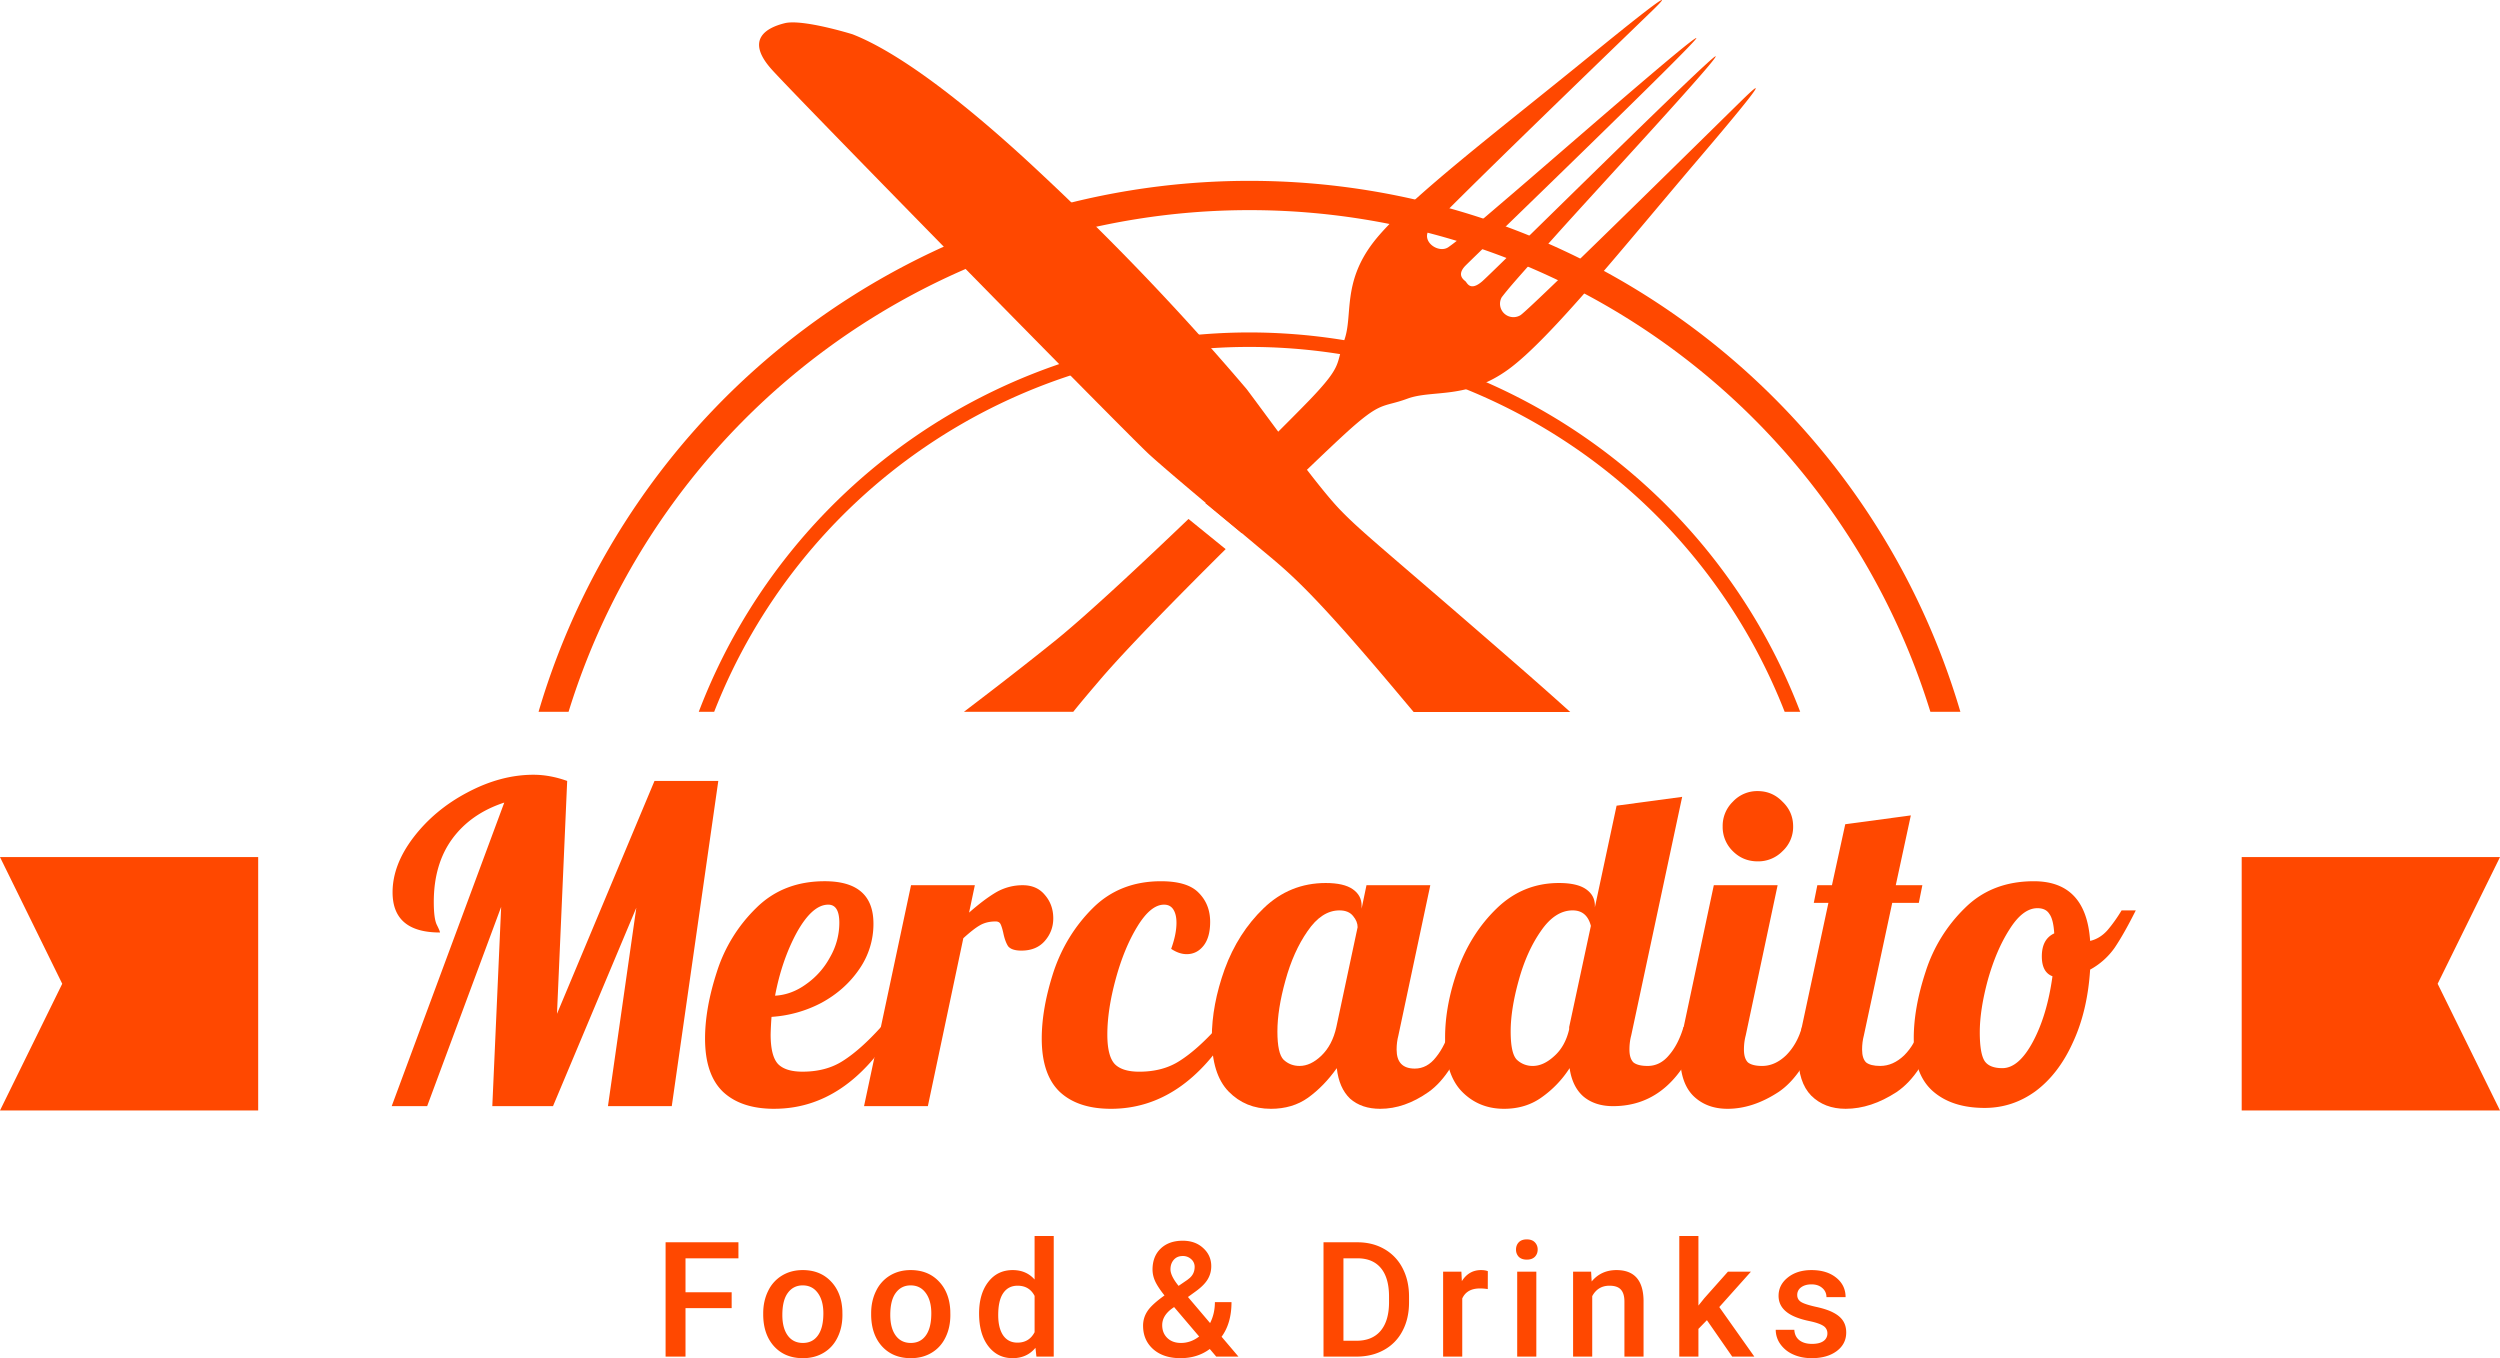 <svg width="208" height="113" fill="none" xmlns="http://www.w3.org/2000/svg"><path fill-rule="evenodd" clip-rule="evenodd" d="M5.178 81.85L0 92.39h21.481V71.31H0l5.178 10.54zM208 71.31h-21.491v21.08H208l-5.188-10.54L208 71.31z" fill="#FF4800"/><path d="M41.954 66.775c-1.868.613-3.319 1.63-4.351 3.051-1.008 1.397-1.512 3.138-1.512 5.22 0 .932.086 1.57.258 1.912.172.344.258.552.258.626-2.63 0-3.945-1.116-3.945-3.346 0-1.52.578-3.04 1.733-4.559 1.18-1.544 2.68-2.794 4.498-3.75 1.844-.98 3.675-1.47 5.494-1.47.91 0 1.844.171 2.802.515l-.848 19.374 8.112-19.374h5.309l-3.871 27.058h-5.31l2.36-16.507-6.932 16.507h-5.05l.736-16.58-6.157 16.58h-2.95l9.366-25.257zm22.458 25.477c-1.82 0-3.233-.465-4.24-1.397-1.008-.956-1.512-2.438-1.512-4.448 0-1.691.332-3.554.996-5.588A12.819 12.819 0 0162.9 75.56c1.5-1.495 3.404-2.242 5.715-2.242 2.704 0 4.056 1.176 4.056 3.53a6.574 6.574 0 01-1.18 3.786c-.787 1.152-1.831 2.083-3.134 2.794a10.31 10.31 0 01-4.166 1.176 26.82 26.82 0 00-.074 1.471c0 1.2.209 2.022.627 2.463.418.417 1.093.625 2.028.625 1.327 0 2.457-.306 3.391-.919.96-.613 2.004-1.544 3.135-2.794h1.253c-2.728 4.534-6.108 6.801-10.14 6.801zm.073-9.411c.91-.05 1.77-.368 2.581-.956a6.48 6.48 0 001.991-2.243 5.71 5.71 0 00.775-2.867c0-1.005-.307-1.508-.922-1.508-.885 0-1.757.773-2.618 2.317-.836 1.544-1.438 3.296-1.806 5.257z" fill="#FF4800"/><path d="M75.797 73.65h5.31l-.48 2.28c.836-.736 1.585-1.3 2.25-1.692a4.397 4.397 0 012.211-.588c.787 0 1.401.27 1.844.809.467.539.7 1.188.7 1.948 0 .71-.233 1.336-.7 1.875-.467.54-1.119.809-1.954.809-.541 0-.91-.123-1.106-.368-.172-.27-.308-.65-.406-1.14-.074-.318-.147-.55-.221-.698-.074-.147-.21-.22-.406-.22-.516 0-.958.11-1.327.33-.344.196-.799.552-1.364 1.066l-2.95 13.97h-5.31l3.909-18.381zm16.628 18.602c-1.82 0-3.233-.465-4.24-1.397-1.008-.956-1.512-2.438-1.512-4.448 0-1.691.332-3.554.995-5.588.689-2.035 1.77-3.787 3.245-5.258 1.5-1.495 3.392-2.242 5.678-2.242 1.475 0 2.52.319 3.134.956.639.637.959 1.446.959 2.426 0 .858-.185 1.52-.553 1.985-.37.466-.836.699-1.401.699-.418 0-.849-.147-1.29-.441.294-.809.442-1.532.442-2.17 0-.465-.087-.833-.259-1.102-.172-.27-.43-.405-.774-.405-.737 0-1.475.6-2.212 1.802-.737 1.2-1.34 2.66-1.807 4.375-.467 1.715-.7 3.26-.7 4.632 0 1.2.209 2.022.627 2.463.417.417 1.093.625 2.027.625 1.328 0 2.458-.306 3.392-.919.96-.613 2.004-1.544 3.134-2.794h1.254c-2.728 4.534-6.108 6.801-10.14 6.801z" fill="#FF4800"/><path d="M105.727 92.252c-1.401 0-2.568-.478-3.503-1.433-.934-.956-1.401-2.451-1.401-4.486 0-1.813.357-3.713 1.07-5.698.737-2.01 1.819-3.701 3.244-5.074 1.45-1.397 3.171-2.095 5.162-2.095 1.008 0 1.758.172 2.249.515.492.343.738.796.738 1.36v.257l.405-1.948h5.31l-2.655 12.5c-.098.367-.148.76-.148 1.176 0 1.054.504 1.58 1.512 1.58.688 0 1.278-.318 1.77-.955.516-.637.922-1.47 1.217-2.5h1.548c-.909 2.647-2.04 4.448-3.392 5.404-1.327.932-2.667 1.397-4.019 1.397-1.032 0-1.868-.282-2.507-.845-.615-.588-.983-1.434-1.106-2.537-.713 1.005-1.512 1.826-2.397 2.463-.86.613-1.892.92-3.097.92zm2.397-3.566c.614 0 1.216-.282 1.806-.845.615-.589 1.033-1.385 1.254-2.39l1.77-8.309c0-.318-.123-.625-.369-.919-.246-.318-.627-.478-1.143-.478-.983 0-1.868.576-2.655 1.728-.786 1.128-1.401 2.5-1.843 4.118-.443 1.593-.664 3.002-.664 4.228 0 1.225.172 2.01.516 2.352.369.344.812.515 1.328.515z" fill="#FF4800"/><path d="M125.135 92.252c-1.402 0-2.569-.478-3.503-1.433-.934-.956-1.401-2.451-1.401-4.486 0-1.813.356-3.713 1.069-5.698.737-2.01 1.819-3.701 3.245-5.074 1.45-1.397 3.17-2.095 5.161-2.095 1.008 0 1.758.172 2.25.515.491.343.737.796.737 1.36v.147l1.807-8.456 5.456-.735-4.24 19.853c-.098.367-.147.76-.147 1.176 0 .49.111.846.332 1.066.246.196.639.294 1.18.294.688 0 1.278-.294 1.769-.882.517-.588.922-1.373 1.217-2.353h1.549c-1.5 4.387-3.97 6.58-7.411 6.58-1.008 0-1.832-.269-2.471-.808-.614-.54-.995-1.324-1.143-2.353a8.775 8.775 0 01-2.322 2.426c-.885.638-1.93.956-3.134.956zm2.396-3.566c.59 0 1.18-.27 1.77-.809.614-.539 1.032-1.286 1.254-2.242v-.184l1.806-8.419c-.221-.858-.725-1.287-1.512-1.287-.983 0-1.868.576-2.654 1.728-.787 1.128-1.401 2.5-1.844 4.118-.442 1.593-.663 3.002-.663 4.228 0 1.225.172 2.01.516 2.352a1.88 1.88 0 001.327.515z" fill="#FF4800"/><path d="M146.239 71.665c-.811 0-1.5-.282-2.065-.846a2.8 2.8 0 01-.848-2.059 2.8 2.8 0 01.848-2.059 2.756 2.756 0 012.065-.882c.811 0 1.499.294 2.065.882.59.564.885 1.25.885 2.06a2.74 2.74 0 01-.885 2.058 2.816 2.816 0 01-2.065.846zm-2.507 20.587c-1.18 0-2.139-.367-2.876-1.103-.713-.735-1.069-1.838-1.069-3.308 0-.613.098-1.41.294-2.39l2.508-11.801h5.309l-2.655 12.5c-.098.367-.147.76-.147 1.176 0 .49.11.846.332 1.066.246.196.639.294 1.18.294.712 0 1.376-.294 1.991-.882.614-.613 1.057-1.397 1.327-2.353h1.548c-.909 2.647-2.077 4.448-3.502 5.404-1.426.932-2.839 1.397-4.24 1.397z" fill="#FF4800"/><path d="M153.561 92.252c-1.179 0-2.138-.367-2.875-1.103-.713-.735-1.07-1.838-1.07-3.308 0-.613.099-1.41.295-2.39l2.212-10.33h-1.216l.295-1.471h1.216l1.107-5.074 5.456-.735-1.253 5.809h2.212l-.295 1.47h-2.212l-2.36 11.03c-.098.367-.147.76-.147 1.176 0 .49.11.846.331 1.066.246.196.64.294 1.18.294.713 0 1.377-.294 1.991-.882.615-.613 1.057-1.397 1.328-2.353h1.548c-.909 2.647-2.077 4.448-3.502 5.404-1.426.932-2.84 1.397-4.241 1.397z" fill="#FF4800"/><path d="M165.124 92.179c-1.819 0-3.257-.466-4.314-1.397-1.057-.932-1.585-2.402-1.585-4.412 0-1.691.332-3.541.995-5.551a12.818 12.818 0 013.245-5.258c1.499-1.495 3.417-2.242 5.752-2.242 2.9 0 4.461 1.654 4.682 4.963.541-.123 1.02-.417 1.438-.882.418-.49.811-1.042 1.18-1.655h1.18c-.664 1.324-1.254 2.365-1.77 3.125a6 6 0 01-2.028 1.802c-.147 2.304-.627 4.326-1.438 6.066-.786 1.74-1.819 3.088-3.097 4.044-1.278.931-2.691 1.397-4.24 1.397zm1.475-3.309c.909 0 1.757-.735 2.544-2.206.786-1.47 1.327-3.284 1.622-5.44-.59-.221-.885-.773-.885-1.655 0-.956.344-1.593 1.033-1.912-.049-.784-.185-1.323-.406-1.617-.197-.32-.528-.479-.995-.479-.812 0-1.586.589-2.323 1.765-.738 1.152-1.34 2.561-1.807 4.228-.442 1.642-.664 3.088-.664 4.338 0 1.177.136 1.973.406 2.39.27.392.762.588 1.475.588zM60.873 108.839h-3.839v4.03h-1.657v-9.511h6.06v1.333h-4.403v2.828h3.84v1.32zm2.626.431c0-.692.138-1.315.413-1.868a2.988 2.988 0 011.16-1.281c.497-.3 1.07-.45 1.716-.45.956 0 1.731.307 2.326.921.598.614.921 1.428.97 2.443l.006.372c0 .697-.136 1.32-.407 1.868-.266.549-.65.974-1.153 1.274-.498.301-1.074.451-1.73.451-1 0-1.8-.331-2.403-.993-.599-.666-.898-1.552-.898-2.659v-.078zm1.592.137c0 .727.15 1.298.452 1.712.301.409.72.614 1.258.614.537 0 .954-.209 1.251-.627.301-.418.452-1.03.452-1.836 0-.714-.155-1.28-.465-1.698-.306-.418-.723-.628-1.251-.628-.52 0-.933.207-1.238.621-.306.409-.459 1.023-.459 1.842zm7.389-.137c0-.692.137-1.315.412-1.868a2.988 2.988 0 011.16-1.281c.498-.3 1.07-.45 1.716-.45.957 0 1.732.307 2.326.921.598.614.922 1.428.97 2.443l.006.372c0 .697-.135 1.32-.406 1.868-.266.549-.65.974-1.153 1.274-.498.301-1.074.451-1.73.451-1 0-1.801-.331-2.404-.993-.598-.666-.897-1.552-.897-2.659v-.078zm1.591.137c0 .727.151 1.298.453 1.712.301.409.72.614 1.257.614.538 0 .955-.209 1.252-.627.301-.418.452-1.03.452-1.836 0-.714-.155-1.28-.465-1.698-.306-.418-.723-.628-1.252-.628-.52 0-.932.207-1.238.621-.306.409-.459 1.023-.459 1.842zm7.389-.124c0-1.089.254-1.962.76-2.619.507-.662 1.186-.993 2.038-.993.75 0 1.358.261 1.82.784v-3.619h1.593v10.033H86.23l-.08-.731c-.475.575-1.11.862-1.906.862-.83 0-1.502-.333-2.017-.999-.511-.667-.767-1.573-.767-2.718zm1.592.137c0 .719.138 1.281.413 1.686.28.4.675.601 1.186.601.65 0 1.127-.29 1.428-.869v-3.018c-.293-.566-.764-.849-1.415-.849-.516 0-.913.204-1.193.614-.28.405-.419 1.017-.419 1.835zm12.052.882c0-.44.12-.843.36-1.208.24-.371.714-.808 1.422-1.313-.371-.466-.631-.863-.78-1.189a2.343 2.343 0 01-.216-.947c0-.745.227-1.333.681-1.764.455-.436 1.066-.653 1.835-.653.694 0 1.262.204 1.703.614.446.405.668.908.668 1.509 0 .396-.1.762-.301 1.097-.201.331-.53.662-.99.993l-.648.47 1.841 2.169c.267-.523.4-1.104.4-1.744h1.382c0 1.171-.275 2.132-.825 2.881l1.402 1.652h-1.848l-.537-.633c-.681.509-1.494.764-2.437.764-.944 0-1.7-.248-2.267-.745-.563-.501-.845-1.152-.845-1.953zm3.158 1.431c.537 0 1.04-.179 1.507-.536l-2.084-2.45-.203.144c-.524.396-.786.849-.786 1.359 0 .44.142.797.426 1.071.284.275.664.412 1.14.412zm-.878-6.128c0 .366.225.826.675 1.379l.727-.497.203-.163c.27-.24.406-.547.406-.921a.833.833 0 00-.282-.634.997.997 0 00-.714-.268c-.31 0-.556.105-.74.314-.183.209-.275.472-.275.79zm12.733 7.264v-9.511h2.817c.843 0 1.59.187 2.241.562a3.84 3.84 0 011.52 1.594c.358.688.537 1.476.537 2.365v.476c0 .902-.181 1.695-.544 2.378a3.761 3.761 0 01-1.539 1.581c-.664.37-1.426.555-2.287.555h-2.745zm1.658-8.178v6.859h1.081c.869 0 1.535-.27 1.998-.81.467-.545.705-1.324.714-2.339v-.529c0-1.032-.225-1.82-.675-2.365-.45-.544-1.103-.816-1.959-.816h-1.159zm12.007 2.561a3.939 3.939 0 00-.649-.053c-.729 0-1.22.279-1.474.836v4.834h-1.592v-7.068h1.52l.039.791c.385-.614.918-.921 1.599-.921.227 0 .415.03.563.091l-.006 1.49zm4.041 5.617h-1.592v-7.068h1.592v7.068zm-1.69-8.903c0-.244.076-.447.229-.608.157-.161.38-.241.668-.241.288 0 .511.08.668.241a.836.836 0 01.236.608c0 .239-.079.44-.236.601-.157.156-.38.235-.668.235-.288 0-.511-.079-.668-.235a.84.84 0 01-.229-.601zm6.248 1.835l.046.817c.524-.632 1.212-.947 2.064-.947 1.476 0 2.227.842 2.253 2.528v4.67h-1.592v-4.579c0-.448-.098-.779-.294-.993-.193-.218-.509-.326-.95-.326-.642 0-1.121.289-1.435.868v5.03h-1.592v-7.068h1.5zm9.636 4.037l-.708.725v2.306h-1.592v-10.033h1.592v5.787l.498-.62 1.959-2.202h1.913l-2.634 2.946 2.916 4.122h-1.841l-2.103-3.031zm10.022 1.111a.718.718 0 00-.354-.647c-.231-.148-.618-.279-1.159-.392-.542-.113-.994-.257-1.356-.431-.795-.383-1.193-.938-1.193-1.666 0-.609.258-1.119.773-1.528.516-.41 1.171-.614 1.966-.614.847 0 1.531.209 2.05.627.524.418.787.96.787 1.626h-1.592a.966.966 0 00-.341-.757c-.227-.205-.529-.307-.904-.307-.35 0-.636.08-.858.241a.763.763 0 00-.328.647c0 .244.103.433.308.568.205.135.62.272 1.245.412.624.135 1.113.298 1.467.49.358.187.623.413.793.679.175.266.262.588.262.967 0 .636-.264 1.152-.793 1.548-.528.392-1.221.588-2.077.588-.58 0-1.098-.105-1.552-.314a2.56 2.56 0 01-1.062-.862 2.04 2.04 0 01-.38-1.182h1.547c.021.374.163.664.425.869.262.2.61.3 1.042.3.419 0 .738-.078.957-.235a.746.746 0 00.327-.627zm-48.083-83.29a49.162 49.162 0 00-27.835 8.67A48.943 48.943 0 0058.138 59.22h1.282a47.677 47.677 0 0117.56-22.04 47.888 47.888 0 0126.971-8.315 47.89 47.89 0 0126.972 8.314 47.676 47.676 0 0117.56 22.041h1.292a48.949 48.949 0 00-17.985-22.889 49.172 49.172 0 00-27.834-8.672z" fill="#FF4800"/><path d="M47.305 59.22a59.097 59.097 0 0121.432-30.17 59.38 59.38 0 0135.219-11.567 59.381 59.381 0 0135.22 11.567 59.104 59.104 0 0121.432 30.171h2.496a61.449 61.449 0 00-22.198-31.906 61.752 61.752 0 00-36.95-12.268 61.753 61.753 0 00-36.95 12.268A61.455 61.455 0 0044.808 59.22h2.497z" fill="#FF4800"/><path fill-rule="evenodd" clip-rule="evenodd" d="M95.65 37.84c1.67 1.521 6.421 5.464 8.909 7.556 2.487 2.093 4.002 3.1 11.192 11.625l1.865 2.219h13.029a312.633 312.633 0 00-4.1-3.633C115.43 45.92 113.4 44.389 111.496 42.413c-1.905-1.976-5.742-7.334-7.773-10.036a215.65 215.65 0 00-16.885-17.719C79.842 8.061 74.479 4.235 70.923 2.85c0 0-4.148-1.288-5.635-.92-1.486.368-3.351 1.337-1.059 3.875 2.293 2.538 29.74 30.515 31.42 32.036z" fill="#FF4800"/><path d="M103.315 44.36c3.76-3.7 7.219-7.014 8.608-8.283 3.041-2.78 3.06-2.131 5.169-2.906 2.108-.775 4.935.097 8.423-2.451 3.488-2.548 9.628-10.25 15.836-17.534 6.209-7.285 4.858-6.074 3.887-5.144-.972.93-17.673 17.437-18.722 18.173a1.122 1.122 0 01-1.364-.131 1.11 1.11 0 01-.21-1.35c.612-.795 1.137-1.396 4.547-5.203 3.41-3.807 13.495-14.686 13.252-14.85-.243-.165-18.46 17.902-19.431 18.735-.972.833-1.234.145-1.37 0-.146-.136-.787-.533 0-1.328.787-.794 19.343-18.687 19.198-18.919-.146-.233-11.387 9.6-15.293 12.942-3.905 3.342-4.527 3.875-5.333 4.447-.807.571-2.332-.465-1.584-1.492.748-1.027 17.682-17.34 18.634-18.27.952-.93 2.177-2.229-5.304 3.875-7.481 6.103-15.399 12.1-18.003 15.5-2.604 3.4-1.671 6.083-2.41 8.127-.738 2.044-.058 2.035-2.914 5.009-1.322 1.365-4.79 4.843-8.647 8.553l3.031 2.5zM89.296 59.22c.777-.968 1.535-1.85 2.244-2.683 2.118-2.48 6.334-6.781 10.434-10.85l-3.09-2.509c-4.109 3.933-8.413 7.944-10.91 9.978-2.283 1.85-5.081 4.02-7.772 6.064h9.094z" fill="#FF4800"/></svg>
